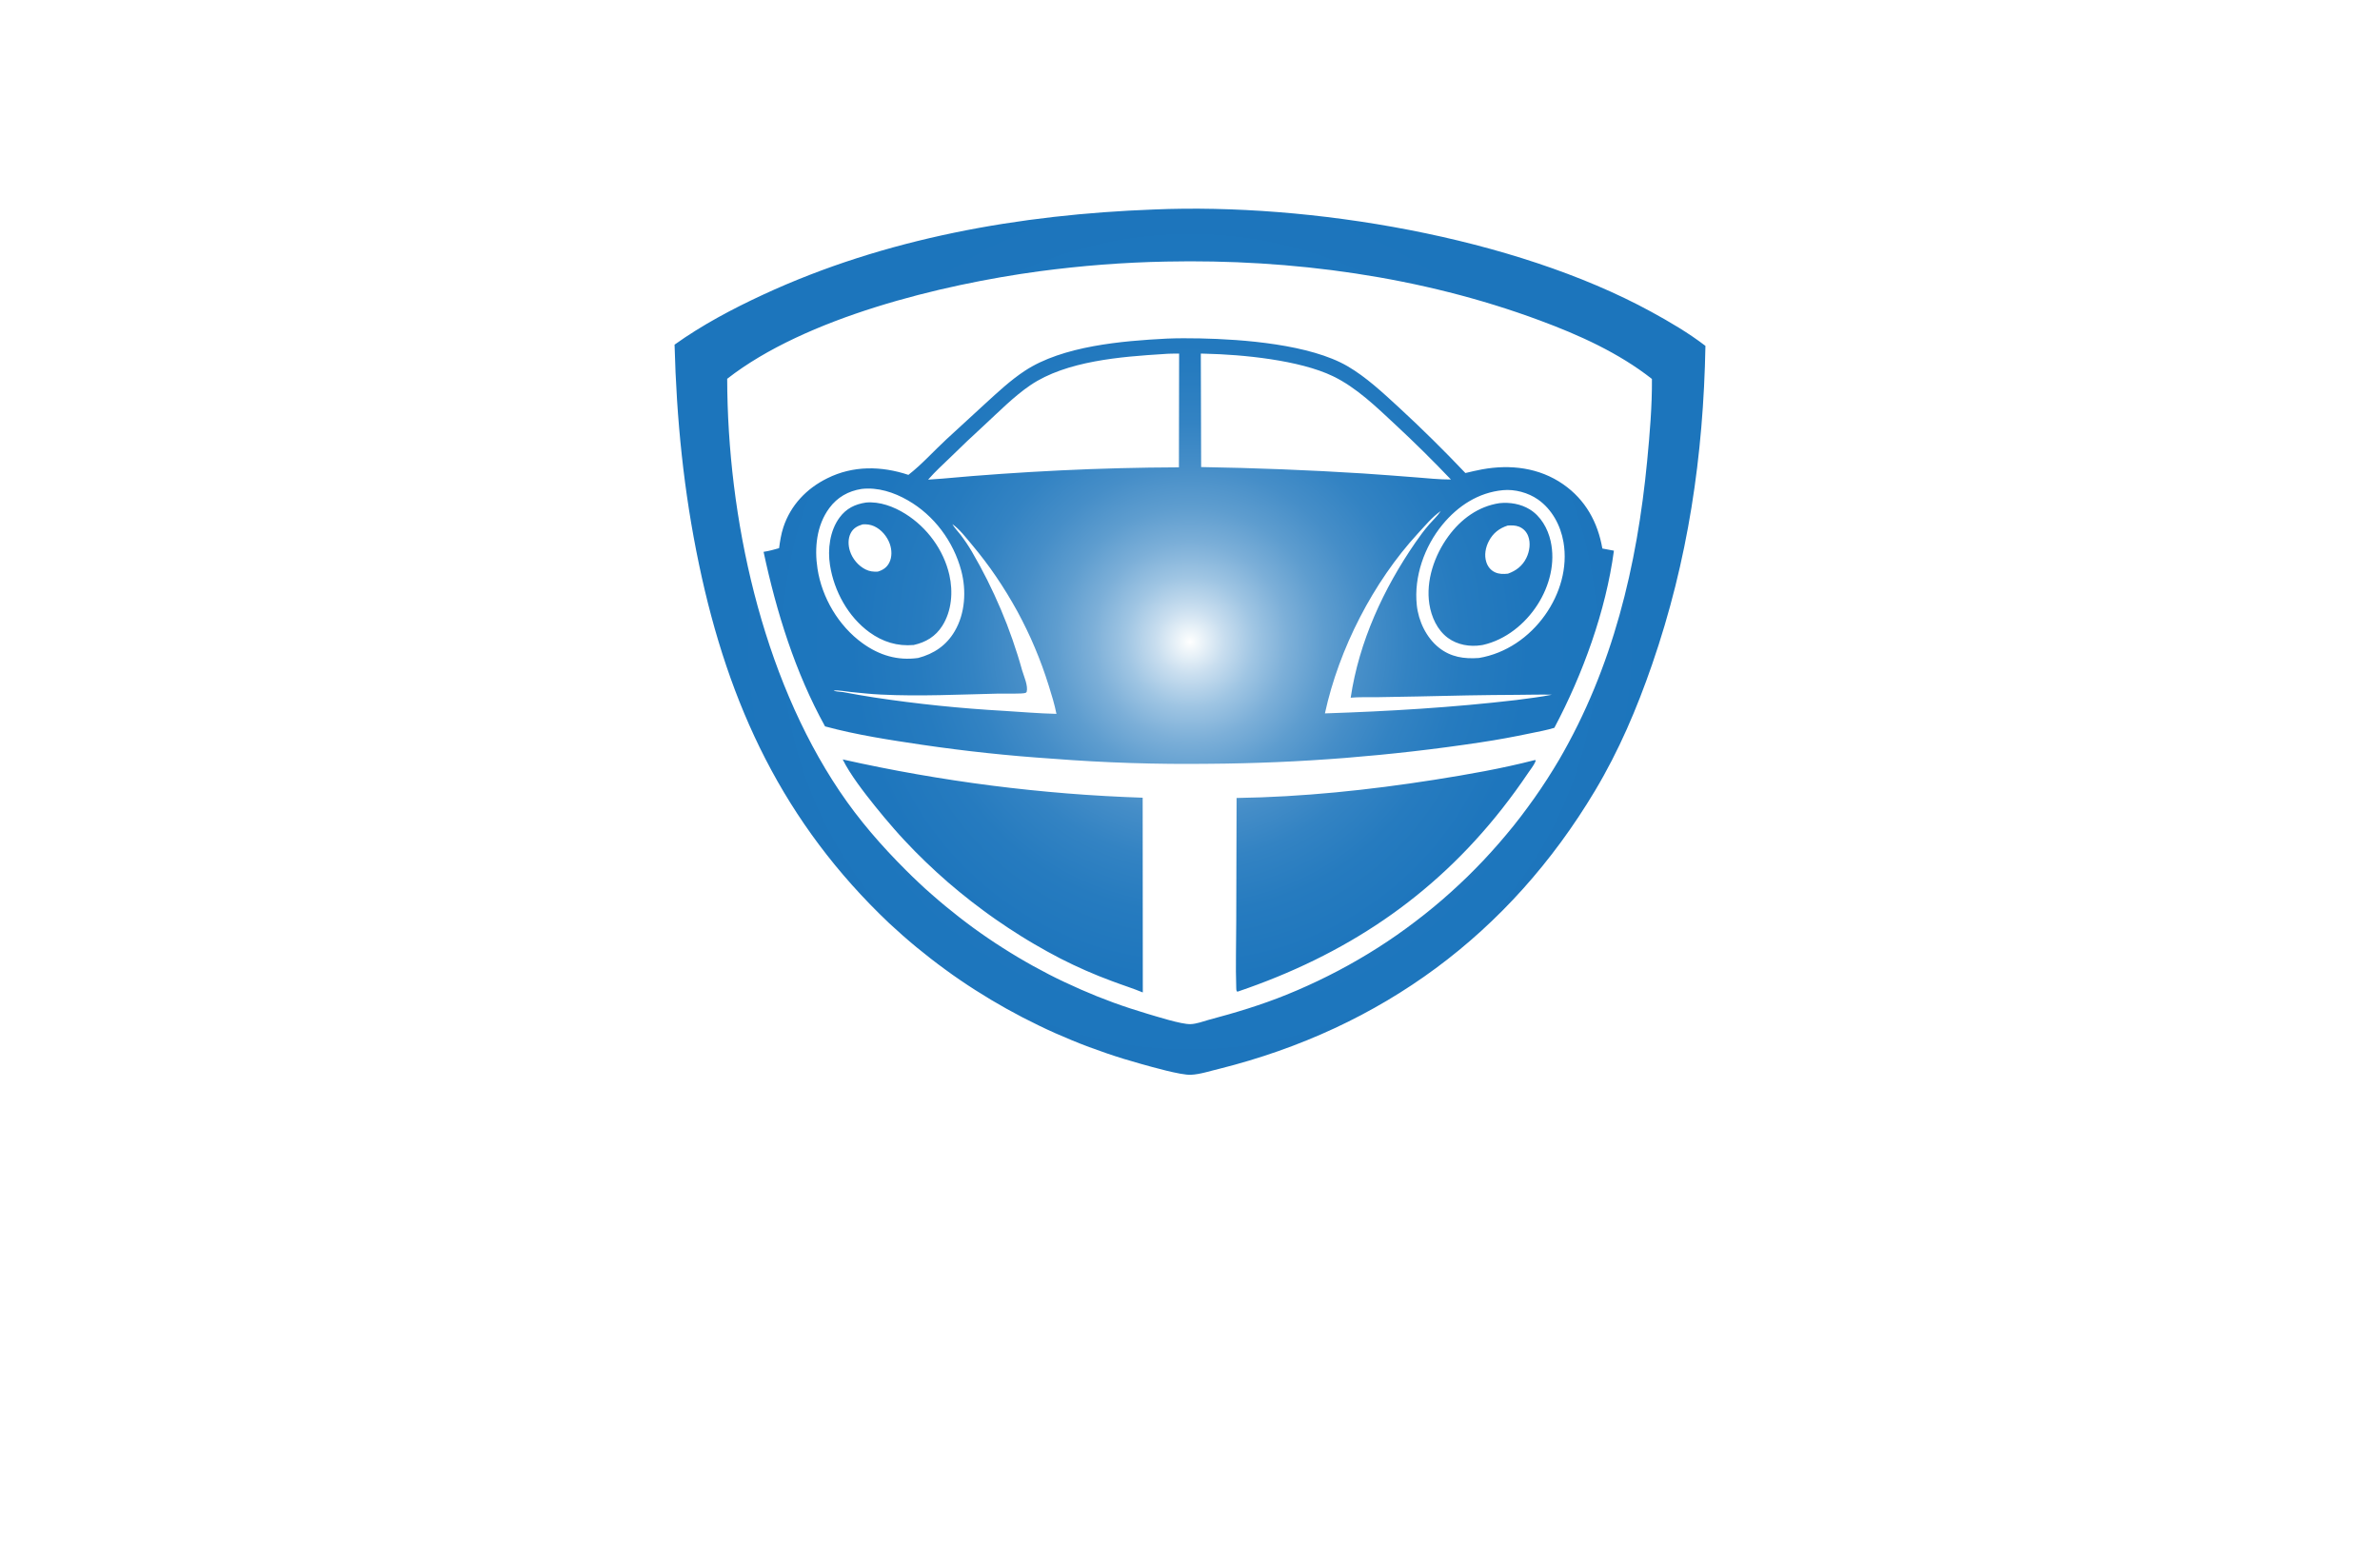 <?xml version="1.0" encoding="utf-8"?>
<!-- Generator: Adobe Illustrator 27.8.1, SVG Export Plug-In . SVG Version: 6.00 Build 0)  -->
<svg version="1.1" xmlns="http://www.w3.org/2000/svg" xmlns:xlink="http://www.w3.org/1999/xlink" x="0px" y="0px"
	 viewBox="0 0 350 230" style="enable-background:new 0 0 350 230;" xml:space="preserve">
<style type="text/css">
	.st0{fill:#003799;}
	.st1{fill:#630000;}
	.st2{fill-rule:evenodd;clip-rule:evenodd;fill:#037FE1;}
	.st3{fill-rule:evenodd;clip-rule:evenodd;}
	.st4{fill-rule:evenodd;clip-rule:evenodd;fill:#562900;}
	.st5{fill-rule:evenodd;clip-rule:evenodd;fill:#00184C;}
	.st6{fill-rule:evenodd;clip-rule:evenodd;fill:#2C2C5B;}
	.st7{fill-rule:evenodd;clip-rule:evenodd;fill:#007C89;}
	.st8{fill:#C97C00;}
	.st9{fill:#7A6B00;}
	.st10{fill-rule:evenodd;clip-rule:evenodd;fill:#022B18;}
	.st11{fill-rule:evenodd;clip-rule:evenodd;fill:#03113F;}
	.st12{fill:#273F02;}
	.st13{fill:url(#SVGID_1_);}
	.st14{fill:#B62126;}
	.st15{fill:#231F20;}
	.st16{fill:#FFFFFF;}
	.st17{fill:#17629D;}
	.st18{fill:#540159;}
	.st19{fill:#66082A;}
	.st20{fill:#005C68;}
	.st21{fill:#E2FFD7;}
	.st22{fill:#FFFFCC;}
	.st23{fill:#ECFFCF;}
	.st24{fill:#F0F9E1;}
	.st25{fill:#F7F7E2;}
	.st26{fill:#F9D6AC;}
	.st27{fill:#E2F7F3;}
	.st28{fill:#FFF7D2;}
	.st29{fill:#563900;}
	.st30{fill:#66BFE6;}
	.st31{fill:url(#SVGID_00000178173553029969009920000002085345456780579496_);}
	.st32{fill:url(#SVGID_00000126316960415998056990000006125532228818025647_);}
	.st33{fill:url(#SVGID_00000019670006557718094670000005414106003018349974_);}
	.st34{fill:url(#SVGID_00000127046013560287856830000017568181073036067474_);}
	.st35{fill:url(#SVGID_00000071534488268794798310000017079323541681830297_);}
	.st36{fill:url(#SVGID_00000008842820356331150950000012059940500859167108_);}
	.st37{fill:#AEAEB6;}
	.st38{fill:url(#SVGID_00000087379395131159013930000007068948242947567536_);}
	.st39{fill:url(#SVGID_00000042716669403352116390000002169212751017721528_);}
	.st40{fill:url(#SVGID_00000029011277805991660330000017097619900576989592_);}
	.st41{fill:url(#SVGID_00000175292562795891665790000016900772524068541096_);}
	.st42{filter:url(#Adobe_OpacityMaskFilter);}
	.st43{filter:url(#Adobe_OpacityMaskFilter_00000102545040253271827780000017948315612203605386_);}
	
		.st44{mask:url(#SVGID_00000078031503875149587740000012434131352309804945_);fill:url(#SVGID_00000062907779455919841870000003075506213722398379_);}
	.st45{fill:url(#SVGID_00000083048618950682933180000013203312498789309599_);}
	.st46{filter:url(#Adobe_OpacityMaskFilter_00000023247773313425009480000001427137371286332858_);}
	.st47{filter:url(#Adobe_OpacityMaskFilter_00000039814338517921468940000009722236559597014674_);}
	
		.st48{mask:url(#SVGID_00000163058107435363673500000010971238944961136023_);fill:url(#SVGID_00000133524374961169823420000012979299916509007036_);}
	.st49{fill:url(#SVGID_00000104667999800223934490000015325203993349796536_);}
	.st50{fill:url(#SVGID_00000154403105178432289650000008265274195422902957_);}
	.st51{fill:url(#SVGID_00000041296467265946263740000006402481491331961004_);}
	.st52{fill:url(#SVGID_00000096056733410181668680000009584384951434142106_);}
	.st53{fill:url(#SVGID_00000172429009882012882080000008433096067377481399_);}
	.st54{fill:url(#SVGID_00000045582599412597252540000012644884856158694307_);}
	.st55{opacity:0.5;fill:url(#SVGID_00000041288612573320422250000003570323515267443851_);enable-background:new    ;}
	.st56{fill:url(#SVGID_00000088848023642385050920000013804618561742233526_);}
	.st57{fill:url(#SVGID_00000171690019743213319690000003847963539863738533_);}
	.st58{fill:url(#SVGID_00000123407894477524906050000005711454745670154417_);}
	.st59{fill:#3E2770;}
	.st60{fill:#010100;}
	.st61{fill:#0E2C31;}
	.st62{fill:url(#SVGID_00000062184352061090049020000012584164792305107113_);}
	.st63{fill:#FEFEFE;}
	.st64{fill:#CF0F0E;}
	.st65{fill:#272525;}
	.st66{fill:#0C4352;}
	.st67{fill:#2CAFB7;}
	.st68{fill:#A38F7E;}
	.st69{fill:#EA0314;}
	.st70{fill:#0E1D33;}
	.st71{fill:url(#SVGID_00000143587154372311014820000018287956495545326243_);}
	.st72{fill:url(#SVGID_00000163057699869383093960000010231179920571920295_);}
	.st73{fill:url(#SVGID_00000017509712503952982380000001427892924158165391_);}
	.st74{fill:#FF0000;}
	.st75{fill-rule:evenodd;clip-rule:evenodd;fill:#FF0202;}
	.st76{fill:none;}
	.st77{fill:#C41111;}
</style>
<g id="Logo1">
</g>
<g id="Logo2">
</g>
<g id="Logo3">
</g>
<g id="Logo4">
</g>
<g id="Logo5">
</g>
<g id="Logo6">
</g>
<g id="Logo7">
</g>
<g id="Logo8">
</g>
<g id="Logo9">
</g>
<g id="Logo10">
</g>
<g id="Logo11">
</g>
<g id="Logo12">
</g>
<g id="Logo13">
</g>
<g id="Logo14">
</g>
<g id="Layer_15">
	<radialGradient id="SVGID_1_" cx="175" cy="94.373" r="70.008" gradientUnits="userSpaceOnUse">
		<stop  offset="0" style="stop-color:#FFFFFF"/>
		<stop  offset="0.011" style="stop-color:#F6FAFC"/>
		<stop  offset="0.071" style="stop-color:#C9DEEF"/>
		<stop  offset="0.137" style="stop-color:#9FC5E3"/>
		<stop  offset="0.207" style="stop-color:#7CAFD8"/>
		<stop  offset="0.283" style="stop-color:#5E9DCF"/>
		<stop  offset="0.367" style="stop-color:#468EC8"/>
		<stop  offset="0.46" style="stop-color:#3383C3"/>
		<stop  offset="0.571" style="stop-color:#267BBF"/>
		<stop  offset="0.713" style="stop-color:#1E76BD"/>
		<stop  offset="1" style="stop-color:#1C75BC"/>
	</radialGradient>
	<path class="st13" d="M99.2,50.69c4.04-2.89,8.53-5.27,13.04-7.36c17.95-8.32,37.79-11.79,57.45-12.52
		c22.94-0.98,52.92,4.01,73.11,15.03c2.73,1.49,5.53,3.13,8,5.03c-0.3,16.17-2.55,31.54-7.85,46.87c-2.24,6.48-4.87,12.67-8.4,18.57
		c-12.58,21.03-31.38,34.89-55.2,40.87c-1.34,0.31-2.88,0.84-4.24,0.89c-1.49,0.06-5.73-1.16-7.28-1.59
		c-0.86-0.24-1.72-0.49-2.57-0.75c-0.85-0.26-1.7-0.54-2.55-0.83c-0.85-0.29-1.69-0.59-2.52-0.9c-0.84-0.31-1.67-0.64-2.5-0.98
		c-0.83-0.34-1.65-0.69-2.46-1.05c-0.82-0.36-1.63-0.74-2.43-1.13s-1.6-0.79-2.4-1.2c-0.79-0.41-1.58-0.84-2.36-1.27
		c-0.78-0.44-1.55-0.88-2.32-1.34c-0.77-0.46-1.53-0.93-2.28-1.41c-0.75-0.48-1.5-0.97-2.24-1.48c-0.74-0.5-1.47-1.02-2.19-1.55
		c-0.72-0.53-1.44-1.06-2.14-1.61c-0.71-0.55-1.4-1.11-2.09-1.67c-0.69-0.57-1.37-1.15-2.04-1.74c-0.67-0.59-1.33-1.19-1.99-1.8
		c-15.53-14.73-23.62-32.04-27.95-52.74C100.54,72.27,99.49,61.66,99.2,50.69z M171.47,38.47c-3.12,0.06-6.23,0.21-9.35,0.45
		c-3.11,0.24-6.21,0.57-9.3,0.98c-14.4,1.95-34.35,6.8-45.88,15.81c0.05,20.37,5.05,43.56,16.51,60.62
		c2.86,4.26,6.17,8.06,9.8,11.68c0.61,0.61,1.24,1.22,1.87,1.81c0.63,0.6,1.27,1.18,1.93,1.75c0.65,0.57,1.31,1.14,1.98,1.69
		c0.67,0.55,1.35,1.1,2.03,1.63c0.69,0.53,1.38,1.06,2.08,1.57c0.7,0.51,1.41,1.01,2.13,1.5c0.72,0.49,1.44,0.97,2.17,1.43
		c0.73,0.47,1.47,0.92,2.22,1.37c0.75,0.44,1.5,0.88,2.26,1.3c0.76,0.42,1.53,0.83,2.3,1.23s1.55,0.78,2.34,1.15
		c0.78,0.37,1.57,0.73,2.37,1.08c0.8,0.35,1.6,0.68,2.4,1.01c0.81,0.32,1.62,0.63,2.43,0.93c0.82,0.3,1.64,0.58,2.46,0.85
		c0.82,0.27,1.65,0.53,2.49,0.78c1.47,0.43,5,1.56,6.34,1.53c0.89-0.02,1.88-0.4,2.73-0.64c3.86-1.02,7.7-2.18,11.4-3.68
		c0.52-0.21,1.04-0.43,1.56-0.65c0.52-0.22,1.03-0.45,1.54-0.68c0.51-0.23,1.02-0.47,1.53-0.71c0.51-0.24,1.01-0.49,1.51-0.74
		c0.5-0.25,1-0.51,1.5-0.77c0.5-0.26,0.99-0.53,1.48-0.8c0.49-0.27,0.98-0.55,1.46-0.83c0.49-0.28,0.97-0.57,1.45-0.86
		c0.48-0.29,0.96-0.59,1.43-0.89s0.94-0.61,1.41-0.92c0.47-0.31,0.93-0.63,1.39-0.95c0.46-0.32,0.92-0.65,1.37-0.98
		c0.45-0.33,0.9-0.67,1.35-1.01c0.45-0.34,0.89-0.69,1.33-1.03c0.44-0.35,0.88-0.7,1.31-1.06c0.43-0.36,0.86-0.72,1.29-1.09
		c0.43-0.37,0.85-0.74,1.26-1.11c0.42-0.38,0.83-0.76,1.24-1.14c0.41-0.38,0.82-0.77,1.22-1.16c0.4-0.39,0.8-0.79,1.19-1.19
		c0.39-0.4,0.78-0.81,1.17-1.21c0.39-0.41,0.77-0.82,1.14-1.24c0.38-0.42,0.75-0.84,1.12-1.26c0.37-0.42,0.73-0.85,1.09-1.28
		c0.36-0.43,0.72-0.87,1.07-1.3c0.35-0.44,0.7-0.88,1.04-1.33c0.34-0.45,0.68-0.89,1.01-1.35c0.33-0.45,0.66-0.91,0.99-1.37
		c0.32-0.46,0.64-0.92,0.96-1.39c0.31-0.47,0.62-0.93,0.93-1.41c0.3-0.47,0.6-0.95,0.9-1.43c0.3-0.48,0.59-0.96,0.87-1.44
		c7.89-13.56,11.45-28.46,12.94-43.94c0.38-3.99,0.73-8.03,0.7-12.05c-4.88-3.84-10.74-6.48-16.53-8.62
		C209,40.65,189.96,38.08,171.47,38.47z M133.59,69.84c1.99-1.55,3.76-3.54,5.62-5.26l5.69-5.23c1.84-1.68,3.73-3.45,5.82-4.82
		c5.56-3.66,14.3-4.39,20.85-4.73c1.63-0.07,3.28-0.06,4.92-0.03c6.28,0.13,16.15,0.87,21.68,4.09c2.75,1.6,5.24,3.94,7.57,6.08
		c3.36,3.1,6.61,6.31,9.76,9.63c0.81-0.2,1.63-0.38,2.45-0.54c4.16-0.76,8.41-0.26,11.94,2.2c3.26,2.27,5.08,5.57,5.75,9.44
		l1.7,0.32c-1.18,8.85-4.59,18.2-8.76,26.05c-1.13,0.35-2.33,0.56-3.48,0.8c-2.45,0.52-4.91,0.97-7.38,1.34
		c-3.3,0.5-6.6,0.94-9.92,1.32c-3.31,0.38-6.63,0.7-9.96,0.97c-3.33,0.26-6.65,0.47-9.99,0.61c-3.33,0.14-6.67,0.23-10,0.25
		c-7.71,0.1-15.41-0.15-23.1-0.75c-6.43-0.43-12.82-1.11-19.19-2.05c-4.76-0.71-9.58-1.44-14.23-2.7c-4.4-7.97-7.14-16.8-9.04-25.67
		c0.78-0.12,1.52-0.32,2.28-0.54c0.14-1.05,0.3-2.07,0.63-3.08c1.08-3.25,3.4-5.69,6.46-7.2C125.45,68.45,129.62,68.52,133.59,69.84
		z M211.92,75.11l-0.06,0.06c-1.24,0.86-2.32,2.18-3.34,3.28c-6.58,7.15-11.62,16.98-13.68,26.47c9.39-0.31,18.85-0.87,28.18-1.97
		c1.74-0.24,3.5-0.43,5.22-0.78c-1.69-0.04-3.39,0.01-5.08,0.02c-4.91,0.02-9.8,0.12-14.71,0.24c-2.05,0.05-4.1,0.08-6.15,0.11
		c-1.21,0.01-2.46-0.04-3.67,0.07c1.23-8.24,4.82-16.02,9.53-22.84c0.63-0.91,1.29-1.81,2.02-2.65c0.54-0.62,1.24-1.26,1.68-1.94
		L211.92,75.11l0.08-0.08L211.92,75.11z M139.8,76.84l0.04,0.12l0.17,0.07l0.03,0.04c0.31,0.56,0.82,1.06,1.21,1.57
		c0.61,0.8,1.17,1.63,1.68,2.5c0.8,1.37,1.55,2.76,2.26,4.17c0.71,1.42,1.37,2.85,1.99,4.31c0.62,1.46,1.19,2.93,1.71,4.43
		c0.52,1.49,1,3,1.42,4.53c0.26,0.88,0.91,2.28,0.67,3.18c-0.05,0.05-0.09,0.11-0.15,0.14c-0.38,0.18-3.32,0.1-3.95,0.11
		c-5.77,0.13-11.6,0.43-17.37,0.14c-1.47-0.07-2.95-0.23-4.41-0.38c-0.83-0.09-1.66-0.26-2.5-0.23c0.03,0.02,0.16,0.09,0.19,0.1
		c0.34,0.09,0.83,0.09,1.19,0.15c1.53,0.28,3.05,0.56,4.59,0.79c6.34,0.96,12.7,1.61,19.1,1.97c2.56,0.16,5.12,0.38,7.69,0.44
		c-0.28-1.41-0.71-2.8-1.14-4.17c-0.15-0.47-0.3-0.94-0.46-1.41c-0.16-0.47-0.32-0.94-0.49-1.4c-0.17-0.46-0.34-0.93-0.53-1.39
		c-0.18-0.46-0.37-0.92-0.56-1.37c-0.19-0.46-0.39-0.91-0.59-1.36s-0.41-0.9-0.63-1.34c-0.21-0.45-0.44-0.89-0.66-1.33
		c-0.23-0.44-0.46-0.88-0.69-1.31c-0.24-0.43-0.48-0.87-0.73-1.29c-0.25-0.43-0.5-0.85-0.76-1.28c-0.26-0.42-0.52-0.84-0.79-1.26
		c-0.27-0.42-0.54-0.83-0.82-1.24c-0.28-0.41-0.56-0.81-0.85-1.22c-0.29-0.4-0.58-0.8-0.88-1.19c-0.3-0.39-0.6-0.78-0.91-1.17
		c-0.31-0.39-0.62-0.77-0.94-1.15c-0.86-1.01-1.81-2.29-2.9-3.04l-0.03-0.04l-0.17-0.07L139.8,76.84z M171.11,52.07
		c-6.24,0.39-14.3,1-19.58,4.58c-2.42,1.64-4.62,3.89-6.77,5.87c-1.71,1.57-3.4,3.16-5.05,4.79c-1.06,1.02-2.17,2.03-3.14,3.14
		l-0.08,0.09l2.1-0.15c5.78-0.53,11.57-0.93,17.37-1.21c5.8-0.28,11.6-0.43,17.41-0.45l0.03-16.73
		C172.64,52.01,171.87,52,171.11,52.07z M176.59,52l0.05,16.69c7.94,0.13,15.87,0.44,23.8,0.94c2.61,0.18,5.22,0.37,7.84,0.58
		c1.69,0.13,3.39,0.32,5.09,0.31c-2.64-2.77-5.36-5.46-8.16-8.06c-2.79-2.6-5.72-5.46-9.18-7.13c-4.93-2.38-13.33-3.19-18.74-3.31
		C177.04,52,176.82,52,176.59,52z M126.7,71.91c-1.94,0.3-3.57,1.22-4.74,2.81c-1.88,2.54-2.21,5.87-1.74,8.92
		c0.65,4.26,3.1,8.41,6.61,10.95c2.48,1.79,5.15,2.6,8.19,2.18c2.32-0.61,4.16-1.85,5.38-3.94c1.55-2.64,1.73-5.99,0.96-8.9
		c-1.14-4.29-3.99-8.14-7.86-10.35C131.46,72.4,129.07,71.63,126.7,71.91z M221.02,72.09c-3.61,0.34-6.62,2.31-8.9,5.08
		c-2.64,3.21-4.21,7.64-3.77,11.81c0.24,2.34,1.39,4.79,3.25,6.27c1.76,1.4,3.72,1.68,5.9,1.52c3.97-0.67,7.4-3.06,9.71-6.31
		c2.19-3.08,3.37-6.97,2.71-10.75c-0.42-2.44-1.69-4.81-3.75-6.25C224.74,72.46,222.77,71.92,221.02,72.09z M134.37,94.86
		c-2.41,0.21-4.54-0.45-6.51-1.87c-3.14-2.28-5.2-6.06-5.8-9.86c-0.37-2.33-0.03-5.08,1.41-7.02c0.98-1.33,2.27-1.96,3.88-2.2
		c2.03-0.18,4.09,0.6,5.79,1.66c3.2,2,5.63,5.3,6.47,8.98c0.57,2.49,0.35,5.31-1.04,7.5C137.58,93.61,136.15,94.46,134.37,94.86z
		 M126.86,77.12c-0.77,0.24-1.36,0.54-1.75,1.28c-0.42,0.79-0.39,1.81-0.12,2.64c0.36,1.13,1.21,2.16,2.28,2.7
		c0.62,0.31,1.14,0.36,1.82,0.33c0.75-0.23,1.32-0.6,1.68-1.31c0.43-0.83,0.39-1.88,0.09-2.75c-0.39-1.11-1.24-2.13-2.32-2.62
		C128,77.15,127.45,77.08,126.86,77.12z M218.08,94.85c-0.08,0.02-0.16,0.03-0.24,0.04c-1.69,0.27-3.52-0.05-4.91-1.07
		c-1.57-1.15-2.44-3.1-2.73-4.97c-0.54-3.46,0.76-7.2,2.79-9.97c1.84-2.52,4.39-4.41,7.52-4.88c1.52-0.16,3.13,0.11,4.44,0.91
		c1.64,1,2.66,2.81,3.08,4.65c0.73,3.21-0.16,6.61-1.91,9.35C224.3,91.76,221.42,94.1,218.08,94.85z M221.73,77.29
		c-1.24,0.4-2.15,1.1-2.77,2.27c-0.5,0.95-0.72,2.09-0.38,3.12c0.21,0.65,0.64,1.19,1.26,1.48c0.62,0.29,1.25,0.28,1.92,0.21
		c1.2-0.43,2.14-1.15,2.71-2.32c0.47-0.96,0.65-2.19,0.26-3.21c-0.24-0.64-0.71-1.12-1.34-1.38
		C222.85,77.25,222.31,77.26,221.73,77.29z M168.06,145.96c-1.47-0.61-3.02-1.09-4.52-1.66c-2.61-0.96-5.15-2.08-7.62-3.34
		c-0.66-0.34-1.31-0.69-1.96-1.05c-0.65-0.36-1.29-0.72-1.93-1.1c-0.64-0.37-1.27-0.76-1.9-1.15c-0.63-0.39-1.25-0.79-1.87-1.2
		c-0.62-0.41-1.23-0.82-1.84-1.25c-0.61-0.42-1.21-0.86-1.81-1.3c-0.6-0.44-1.19-0.89-1.77-1.34c-0.58-0.46-1.16-0.92-1.74-1.39
		s-1.14-0.95-1.7-1.43c-0.56-0.49-1.11-0.98-1.66-1.48c-0.55-0.5-1.09-1.01-1.62-1.52s-1.06-1.04-1.58-1.56
		c-0.52-0.53-1.03-1.06-1.54-1.61c-0.51-0.54-1-1.09-1.49-1.65c-0.49-0.56-0.97-1.12-1.45-1.69c-0.48-0.57-0.94-1.14-1.41-1.72
		c-1.56-1.95-3.65-4.63-4.72-6.83c3.62,0.81,7.26,1.54,10.92,2.18c3.66,0.64,7.32,1.2,11.01,1.67c3.68,0.47,7.37,0.85,11.07,1.15
		c3.7,0.3,7.4,0.5,11.11,0.63L168.06,145.96z M181.85,117.36c9.69-0.14,19.49-1.17,29.05-2.67c4.95-0.78,9.93-1.65,14.78-2.9
		l0.17,0.02c-0.02,0.11-0.02,0.11-0.07,0.23c-0.23,0.54-0.71,1.13-1.04,1.62c-1.21,1.8-2.48,3.54-3.82,5.25
		c-10.28,13.09-23.18,21.59-38.88,26.92l-0.12,0c-0.13-0.18-0.11-0.32-0.12-0.54c-0.11-3.25,0-6.55,0-9.8L181.85,117.36z"/>
</g>
</svg>
